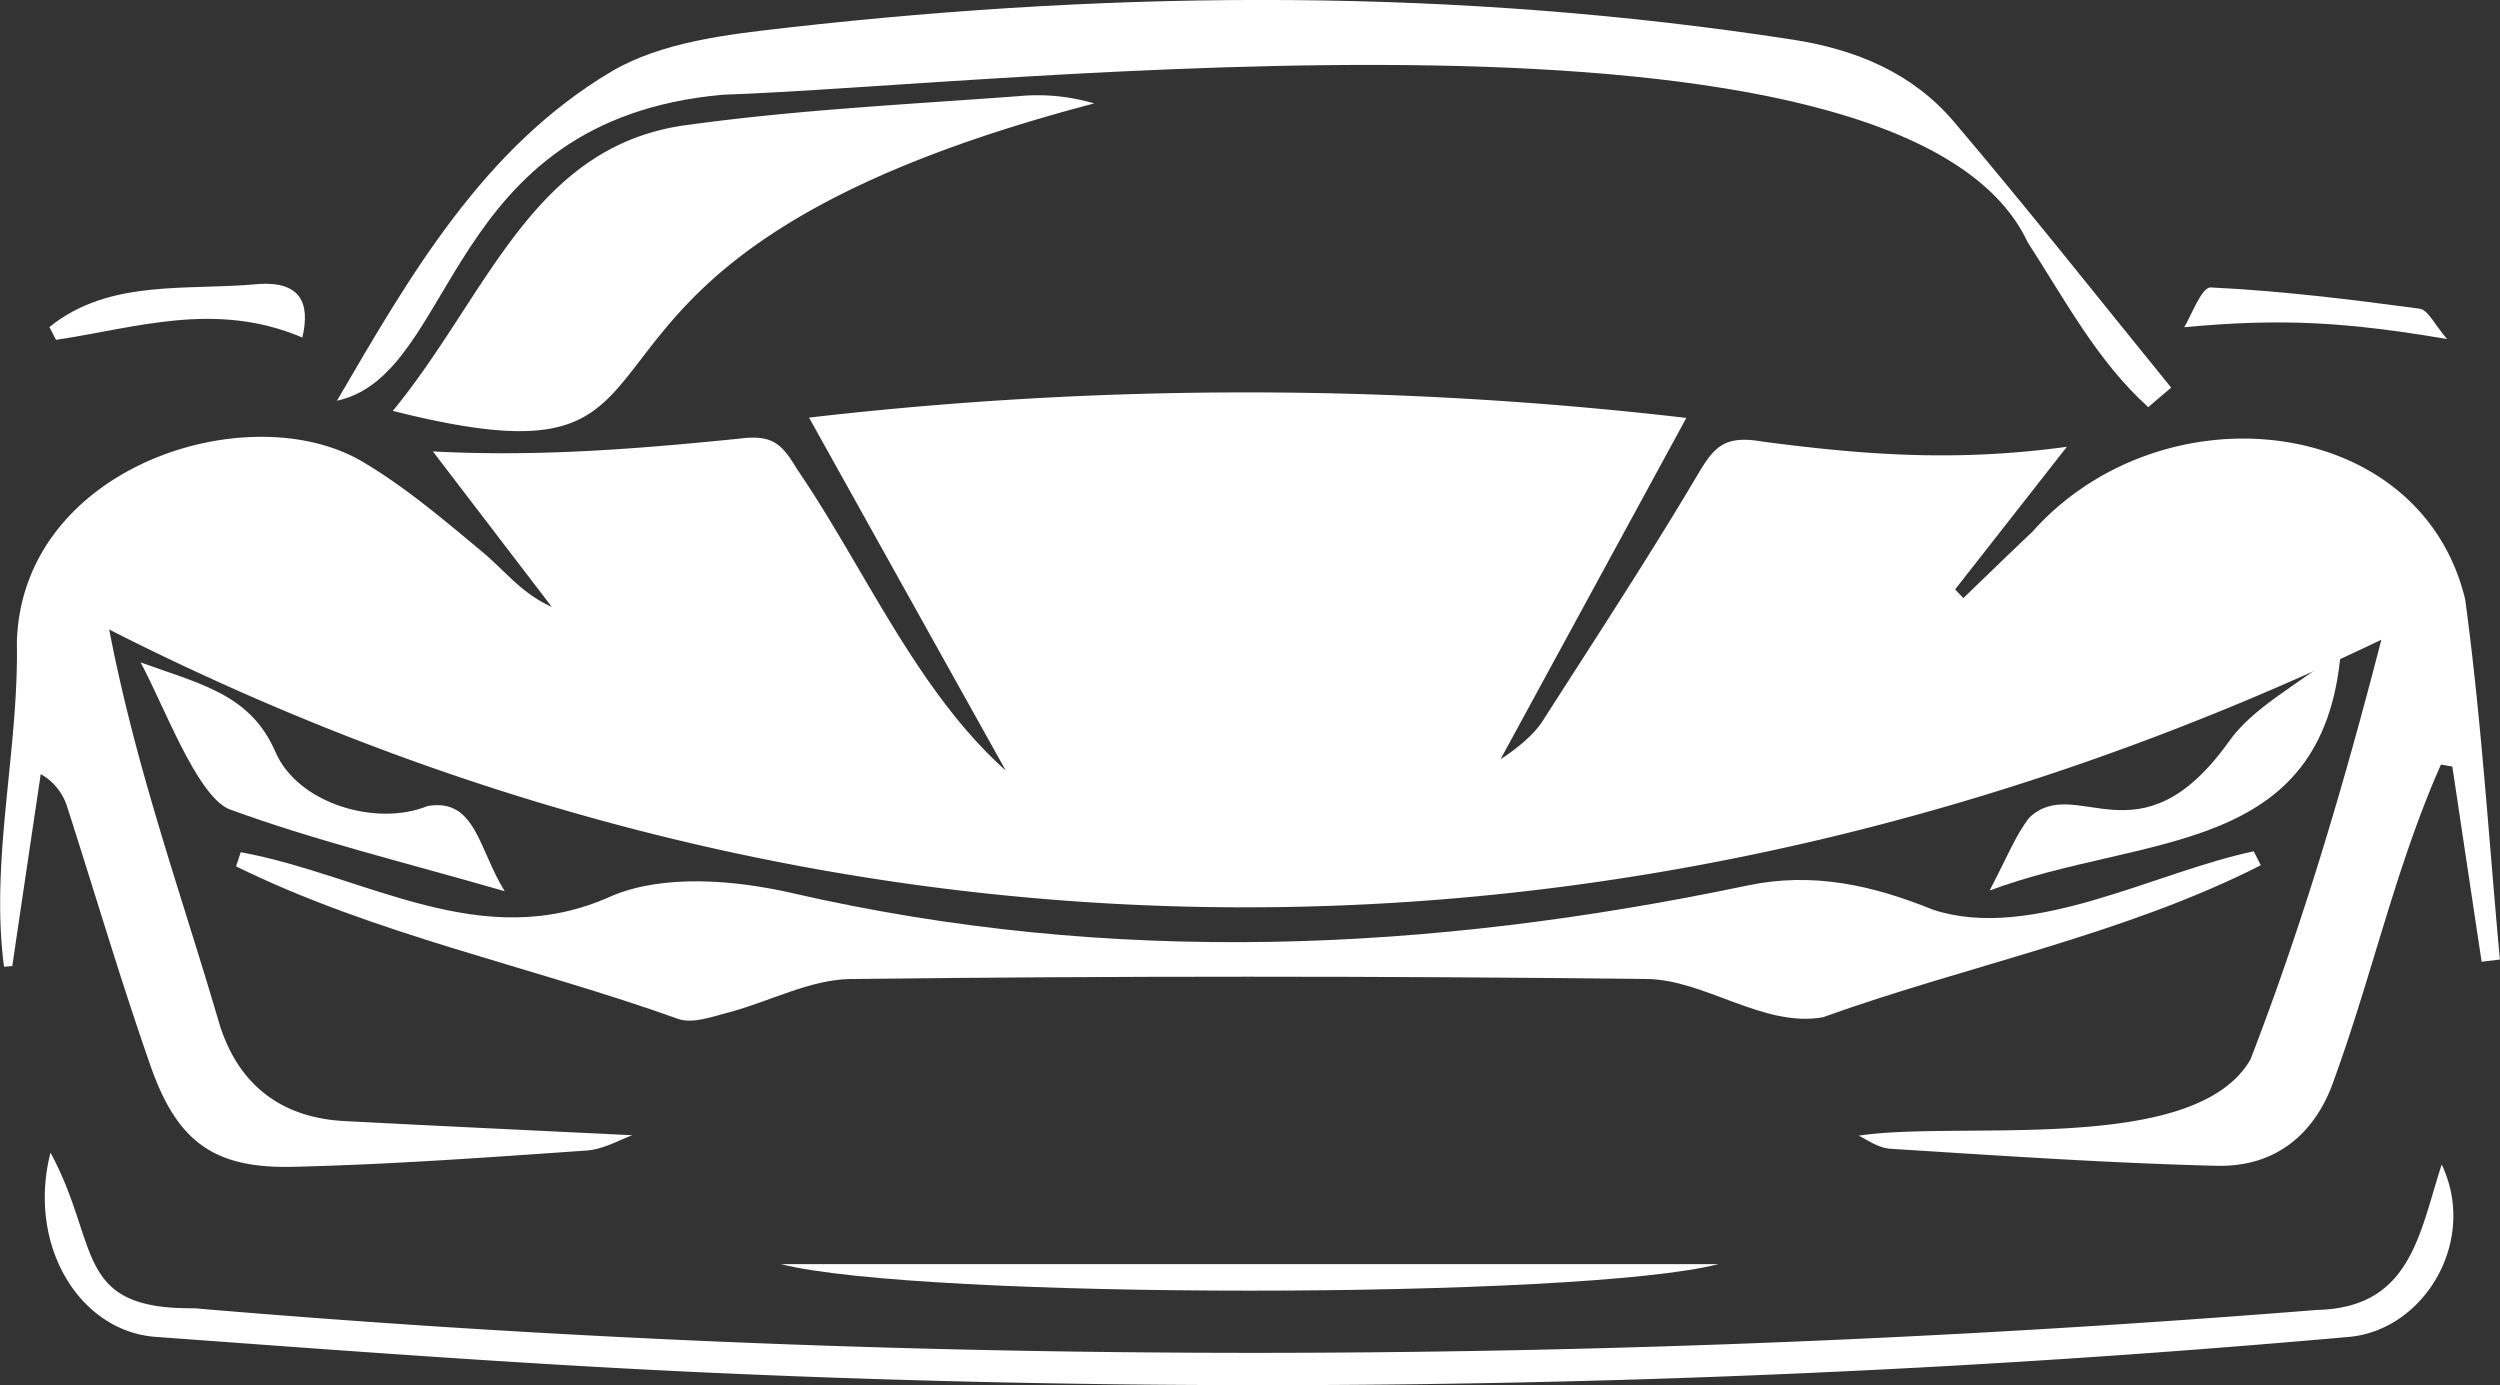 <svg xmlns="http://www.w3.org/2000/svg" viewBox="0 0 490.89 271.99"><rect x="0" y="0" width="490.89" height="271.99" fill="#333333" stroke="none"/><defs><style>.cls-1{fill:#fff;}</style></defs><g id="Layer_2" data-name="Layer 2"><g id="Layer_2-2" data-name="Layer 2"><path class="cls-1" d="M197.49,151.3C185.14,129.17,172.7,106.85,158.86,82a747.31,747.31,0,0,1,172.26.06l-36.47,67c2.63-1.65,6.28-4.49,8.14-7.31,10.31-16.11,20.82-32.12,30.57-48.57,3.28-5.55,5.29-7.78,12.87-6.45,20.53,2.69,38.26,3.92,59.61,1l-21.94,28,1.62,1.71c4.5-4.34,9-8.72,13.53-13,25.56-28.7,76.22-23.23,85,13.24,3.18,23.46,4.64,47.14,6.82,70.73l-3.59.43q-2.88-19.15-5.75-38.32l-2.23-.4c-8.79,19.77-13.48,41.21-20.88,61.56-3.64,10.94-11.59,17.51-23.15,17.23-21.37-.53-42.72-2-64.06-3.34-2.52-.16-4.92-2-6.25-2.57,19.82-3.05,65.89,4,76.92-14.94,10.28-26.62,18.4-54.07,25.71-82.45-144.69,69.47-301.77,71.33-446.15-2,5.34,27.68,13.89,51,21.66,77.51,3.67,11.73,11.93,18.31,24.39,19,19,1,38,1.88,56.68,2.79-2.28.79-5.55,2.73-8.93,3-19.2,1.34-38.42,2.74-57.66,3.2-15.53.38-22.78-4.88-28-19.76-5.87-16.76-10.89-33.82-16.33-50.73A11.17,11.17,0,0,0,8,152q-2.81,18.86-5.59,37.69l-1.62.13c-2.76-21,2.93-42.51,2.52-63.72C4.28,91.56,48.67,77.57,71,90.55c8.51,5,16.14,11.52,23.75,17.85,4.32,3.6,7.78,8.22,13.59,10.76L85,88.64c20.48,1.09,40-.47,60.18-2.51,6.53-.85,8.36,1.06,11.28,5.92C169.73,111.47,179.94,135.64,197.49,151.3Z"/><path class="cls-1" d="M47.27,167.33c24.74,4.6,47.3,20.19,72.8,8.62,10.13-4.32,24.11-3.2,35.47-.59,62.78,14.43,125.19,11.61,187.61-1.49,12.79-2.69,24.48-.08,36.39,4.75,19.2,6.35,43.6-7.41,63-11.46l1.38,2.74c-26.9,13.67-57.58,19.63-86,29.85-11.72,2.09-23.44-7.57-34.83-7.52q-78-.9-156,0c-8.06.1-16,4.45-24.1,6.59-3.16.83-6.86,2.18-9.68,1.3-28.76-10.31-59.65-16.56-86.95-30Z"/><path class="cls-1" d="M421.82,79.94c-10-9-16.41-21.17-23.66-32.35C373.73-4.63,196,16.83,141.92,18.6,86.78,23.54,90,73.49,66.17,78.68,80.61,53.89,95,28.94,120,14.08c9.87-5.87,23-7.35,34.86-8.68C220.6-2,286.34-2.35,351.94,7.77c12.5,1.93,23.55,6.54,31.67,16.07C398.19,41,412.12,58.65,426.32,76.11Z"/><path class="cls-1" d="M77.13,80.68c18.74-22.81,27.45-52.45,58.27-56.2,21.47-2.95,43.2-4,64.85-5.62a39,39,0,0,1,14.6,1.45C92.94,52.24,148.17,98.56,77.13,80.68Z"/><path class="cls-1" d="M479.44,228.66c7.16,15-3.44,32.54-18.22,33.85a2406,2406,0,0,1-326.07,6.83c-34.9-1.66-69.77-4.28-104.63-6.84C15.7,261.4,5.27,244.67,9.91,226.33c9.85,18.16,4.39,30.81,28.18,30.55C177,268.71,316,268.3,455,257.21,473.4,256.77,475,242.32,479.44,228.66Z"/><path class="cls-1" d="M390.67,174.86c3.45-6.56,5.09-10.83,7.78-14.29,9.19-8.82,21.56,9.58,39.08-14.79,4.75-6.84,13.27-11.06,22.12-18C456.3,168.56,420.81,163.59,390.67,174.86Z"/><path class="cls-1" d="M99.11,175c-20-5.77-37.51-10-54.28-16.18-6.35-3-12.61-20.23-17.22-28.75,11.79,4.27,21.59,6.27,26.48,17.59,4.38,10.14,19.78,14.72,29.88,10.61C93.43,156.63,94,166.87,99.11,175Z"/><path class="cls-1" d="M153.34,248.22H337.43C310.49,255.16,180.7,255.17,153.34,248.22Z"/><path class="cls-1" d="M480.5,66.57c-19.44-3.27-32.07-4.15-51.62-2.32,1.28-2,3.39-7.9,5.2-7.81,13.72.66,27.4,2.34,41,4.17C476.78,60.83,478.09,63.8,480.5,66.57Z"/><path class="cls-1" d="M59.37,66.28C42.28,59,26.61,64.41,11,66.73l-1.3-2.51C21.54,54.63,36.81,57.14,51,55.75,58.82,55.31,61,59.32,59.37,66.28Z"/></g></g></svg>